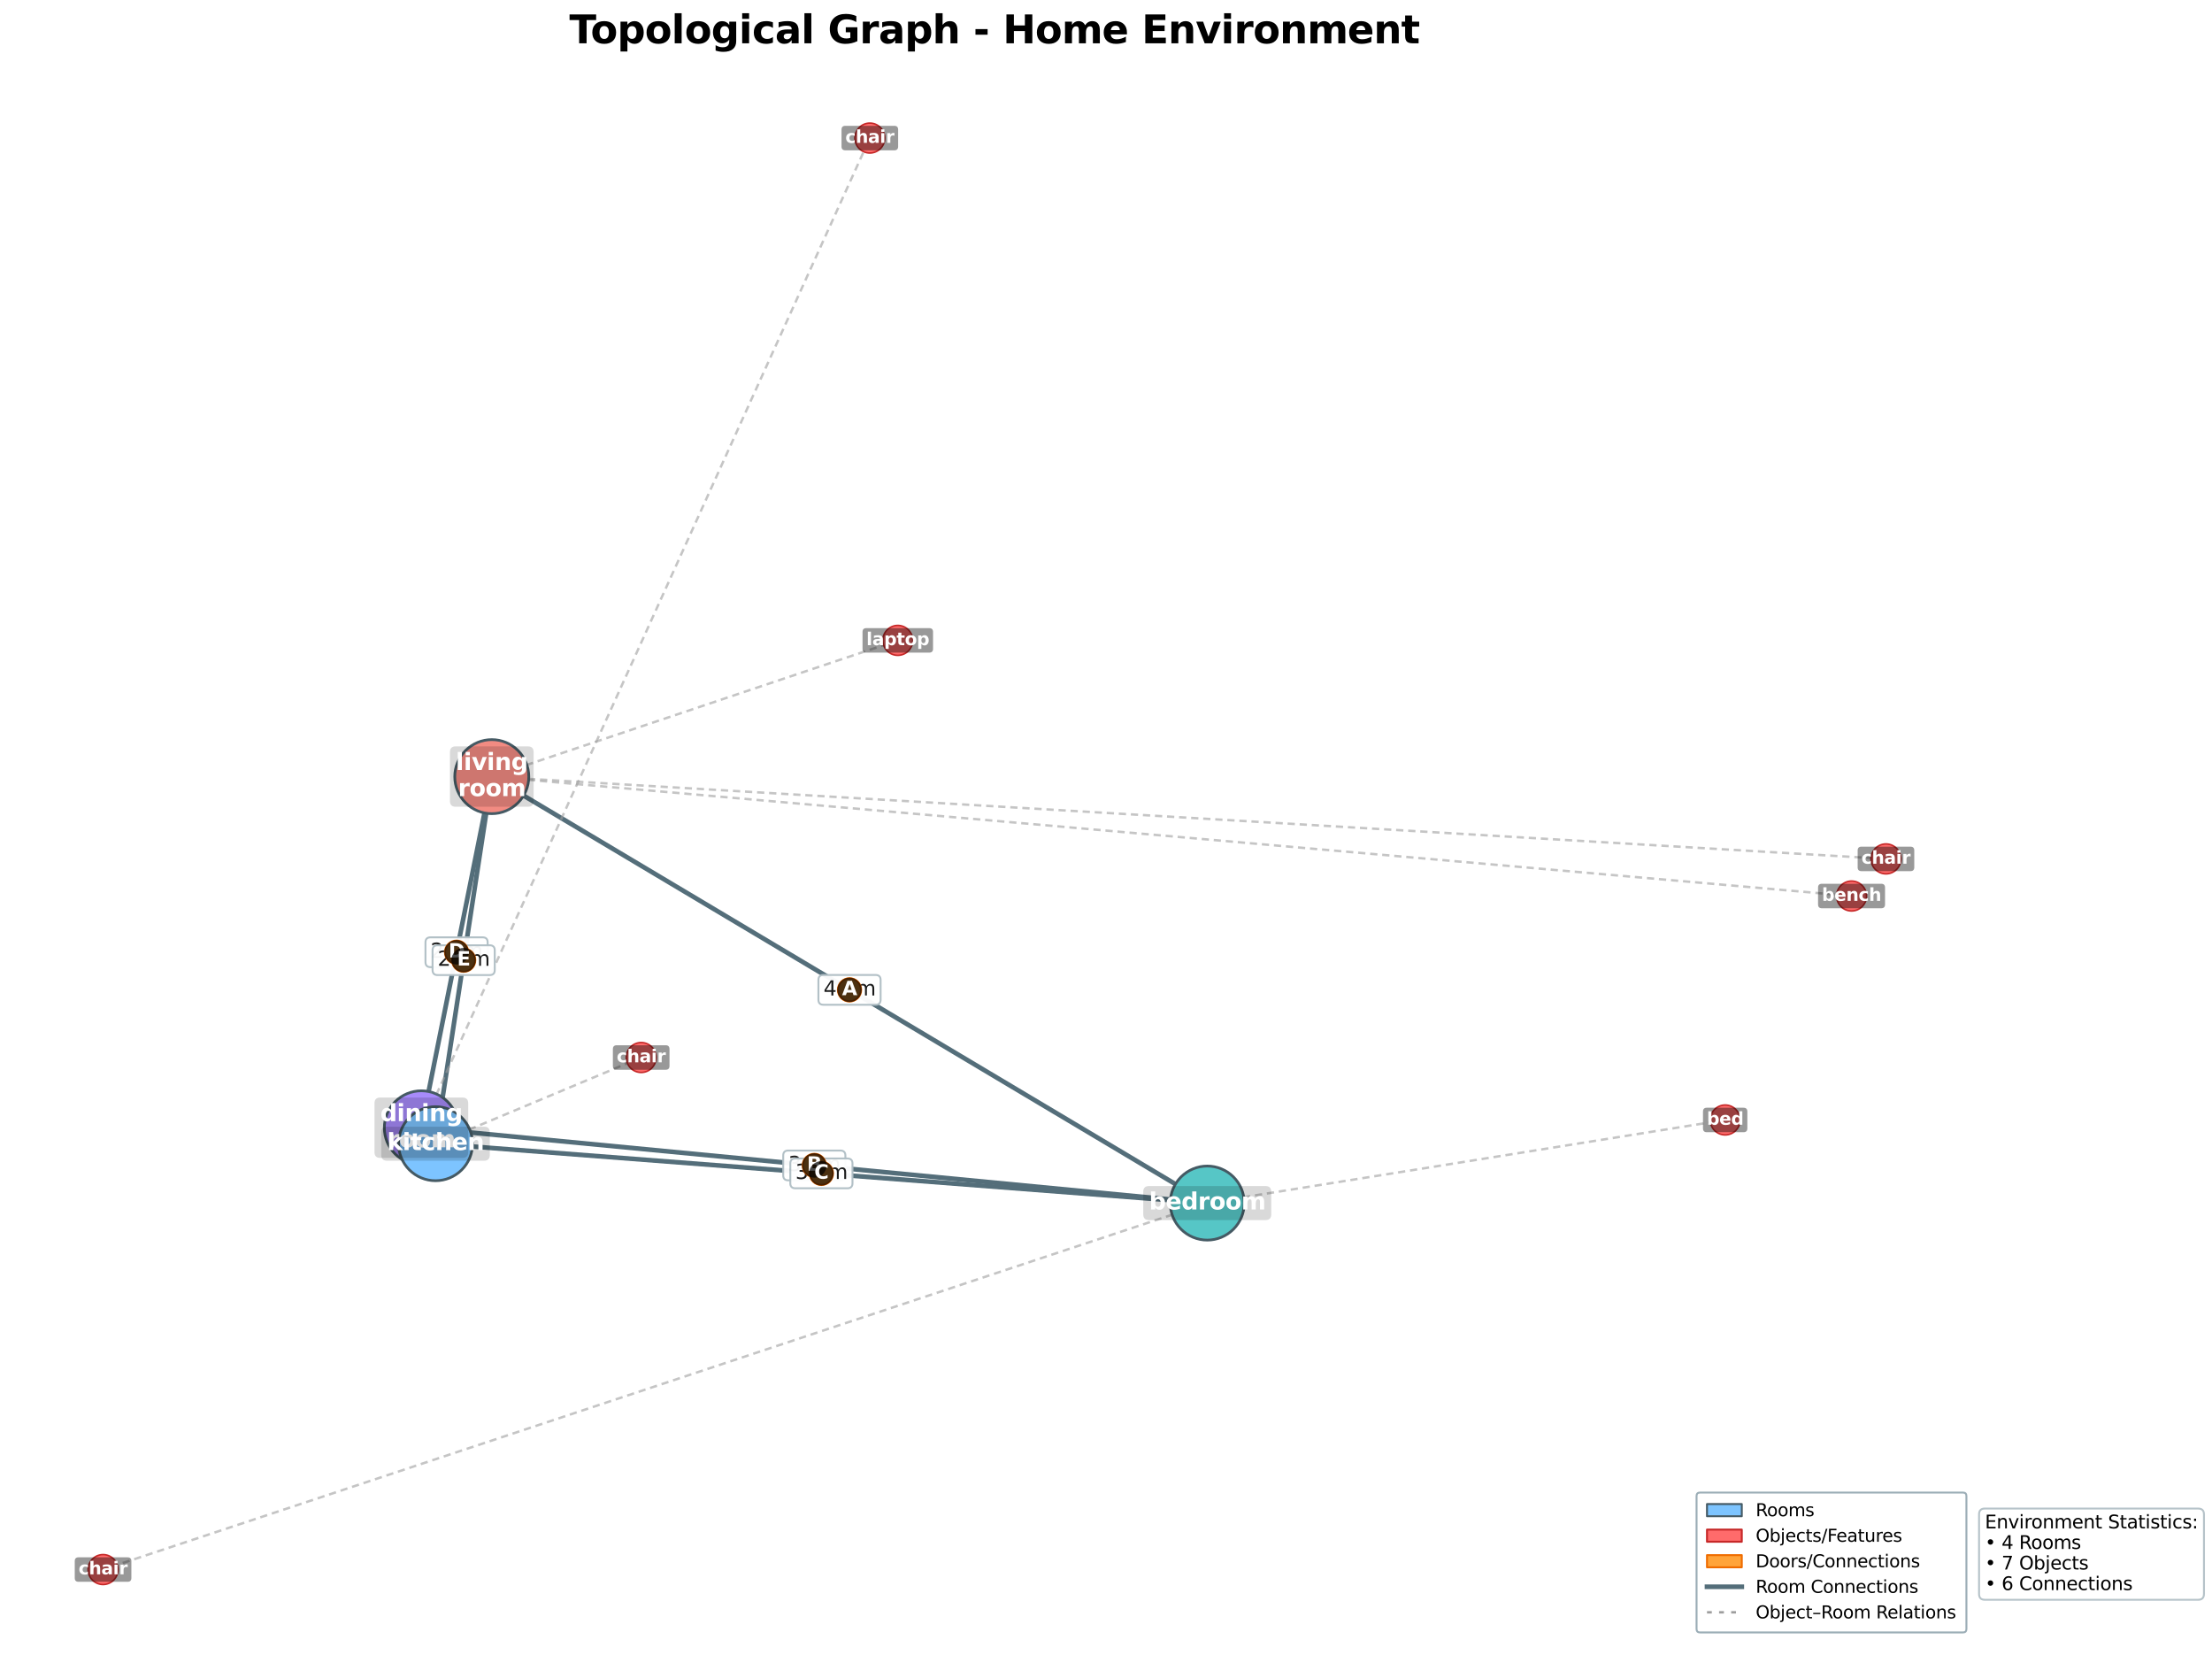 <?xml version="1.0" encoding="utf-8" standalone="no"?>
<!DOCTYPE svg PUBLIC "-//W3C//DTD SVG 1.1//EN"
  "http://www.w3.org/Graphics/SVG/1.1/DTD/svg11.dtd">
<svg xmlns:xlink="http://www.w3.org/1999/xlink" width="1144.559pt" height="856.157pt" viewBox="0 0 1144.559 856.157" xmlns="http://www.w3.org/2000/svg" version="1.1">
 <defs>
  <style type="text/css">*{stroke-linejoin: round; stroke-linecap: butt}</style>
 </defs>
 <g id="figure_1">
  <g id="patch_1">
   <path d="M 0 856.157 
L 1144.559 856.157 
L 1144.559 0 
L 0 0 
z
" style="fill: #ffffff"/>
  </g>
  <g id="axes_1">
   <g id="line2d_1">
    <path d="M 624.668 622.346 
L 254.463 401.76 
" clip-path="url(#pba69d086b6)" style="fill: none; stroke: #546e7a; stroke-width: 2.4; stroke-linecap: square"/>
   </g>
   <g id="line2d_2">
    <path d="M 624.668 622.346 
L 218.021 583.417 
" clip-path="url(#pba69d086b6)" style="fill: none; stroke: #546e7a; stroke-width: 2.4; stroke-linecap: square"/>
   </g>
   <g id="line2d_3">
    <path d="M 624.668 622.346 
L 225.359 591.632 
" clip-path="url(#pba69d086b6)" style="fill: none; stroke: #546e7a; stroke-width: 2.4; stroke-linecap: square"/>
   </g>
   <g id="line2d_4">
    <path d="M 218.021 583.417 
L 254.463 401.76 
" clip-path="url(#pba69d086b6)" style="fill: none; stroke: #546e7a; stroke-width: 2.4; stroke-linecap: square"/>
   </g>
   <g id="line2d_5">
    <path d="M 225.359 591.632 
L 254.463 401.76 
" clip-path="url(#pba69d086b6)" style="fill: none; stroke: #546e7a; stroke-width: 2.4; stroke-linecap: square"/>
   </g>
   <g id="line2d_6">
    <path d="M 218.021 583.417 
L 225.359 591.632 
" clip-path="url(#pba69d086b6)" style="fill: none; stroke: #546e7a; stroke-width: 2.4; stroke-linecap: square"/>
   </g>
   <g id="line2d_7">
    <path d="M 624.668 622.346 
L 53.327 811.931 
" clip-path="url(#pba69d086b6)" style="fill: none; stroke-dasharray: 3.75,2.5; stroke-dashoffset: 0; stroke: #9e9e9e; stroke-opacity: 0.6; stroke-width: 1.25"/>
   </g>
   <g id="line2d_8">
    <path d="M 624.668 622.346 
L 892.66 579.358 
" clip-path="url(#pba69d086b6)" style="fill: none; stroke-dasharray: 3.75,2.5; stroke-dashoffset: 0; stroke: #9e9e9e; stroke-opacity: 0.6; stroke-width: 1.25"/>
   </g>
   <g id="line2d_9">
    <path d="M 254.463 401.76 
L 958.053 463.509 
" clip-path="url(#pba69d086b6)" style="fill: none; stroke-dasharray: 3.75,2.5; stroke-dashoffset: 0; stroke: #9e9e9e; stroke-opacity: 0.6; stroke-width: 1.25"/>
   </g>
   <g id="line2d_10">
    <path d="M 254.463 401.76 
L 975.859 444.309 
" clip-path="url(#pba69d086b6)" style="fill: none; stroke-dasharray: 3.75,2.5; stroke-dashoffset: 0; stroke: #9e9e9e; stroke-opacity: 0.6; stroke-width: 1.25"/>
   </g>
   <g id="line2d_11">
    <path d="M 254.463 401.76 
L 464.542 331.266 
" clip-path="url(#pba69d086b6)" style="fill: none; stroke-dasharray: 3.75,2.5; stroke-dashoffset: 0; stroke: #9e9e9e; stroke-opacity: 0.6; stroke-width: 1.25"/>
   </g>
   <g id="line2d_12">
    <path d="M 218.021 583.417 
L 450.078 71.422 
" clip-path="url(#pba69d086b6)" style="fill: none; stroke-dasharray: 3.75,2.5; stroke-dashoffset: 0; stroke: #9e9e9e; stroke-opacity: 0.6; stroke-width: 1.25"/>
   </g>
   <g id="line2d_13">
    <path d="M 225.359 591.632 
L 331.774 547.045 
" clip-path="url(#pba69d086b6)" style="fill: none; stroke-dasharray: 3.75,2.5; stroke-dashoffset: 0; stroke: #9e9e9e; stroke-opacity: 0.6; stroke-width: 1.25"/>
   </g>
   <g id="text_1">
    <g id="patch_2">
     <path d="M 1027.06 827.56 
L 1137.359 827.56 
Q 1140.399 827.56 1140.399 824.52 
L 1140.399 783.412 
Q 1140.399 780.372 1137.359 780.372 
L 1027.06 780.372 
Q 1024.02 780.372 1024.02 783.412 
L 1024.02 824.52 
Q 1024.02 827.56 1027.06 827.56 
z
" style="fill: #ffffff; opacity: 0.92; stroke: #b0bec5; stroke-linejoin: miter"/>
    </g>
    <!-- Environment Statistics: -->
    <g transform="translate(1027.06 790.631)scale(0.095 -0.095)">
     <defs>
      <path id="DejaVuSans-45" d="M 628 4666 
L 3578 4666 
L 3578 4134 
L 1259 4134 
L 1259 2753 
L 3481 2753 
L 3481 2222 
L 1259 2222 
L 1259 531 
L 3634 531 
L 3634 0 
L 628 0 
L 628 4666 
z
" transform="scale(0.016)"/>
      <path id="DejaVuSans-6e" d="M 3513 2113 
L 3513 0 
L 2938 0 
L 2938 2094 
Q 2938 2591 2744 2837 
Q 2550 3084 2163 3084 
Q 1697 3084 1428 2787 
Q 1159 2491 1159 1978 
L 1159 0 
L 581 0 
L 581 3500 
L 1159 3500 
L 1159 2956 
Q 1366 3272 1645 3428 
Q 1925 3584 2291 3584 
Q 2894 3584 3203 3211 
Q 3513 2838 3513 2113 
z
" transform="scale(0.016)"/>
      <path id="DejaVuSans-76" d="M 191 3500 
L 800 3500 
L 1894 563 
L 2988 3500 
L 3597 3500 
L 2284 0 
L 1503 0 
L 191 3500 
z
" transform="scale(0.016)"/>
      <path id="DejaVuSans-69" d="M 603 3500 
L 1178 3500 
L 1178 0 
L 603 0 
L 603 3500 
z
M 603 4863 
L 1178 4863 
L 1178 4134 
L 603 4134 
L 603 4863 
z
" transform="scale(0.016)"/>
      <path id="DejaVuSans-72" d="M 2631 2963 
Q 2534 3019 2420 3045 
Q 2306 3072 2169 3072 
Q 1681 3072 1420 2755 
Q 1159 2438 1159 1844 
L 1159 0 
L 581 0 
L 581 3500 
L 1159 3500 
L 1159 2956 
Q 1341 3275 1631 3429 
Q 1922 3584 2338 3584 
Q 2397 3584 2469 3576 
Q 2541 3569 2628 3553 
L 2631 2963 
z
" transform="scale(0.016)"/>
      <path id="DejaVuSans-6f" d="M 1959 3097 
Q 1497 3097 1228 2736 
Q 959 2375 959 1747 
Q 959 1119 1226 758 
Q 1494 397 1959 397 
Q 2419 397 2687 759 
Q 2956 1122 2956 1747 
Q 2956 2369 2687 2733 
Q 2419 3097 1959 3097 
z
M 1959 3584 
Q 2709 3584 3137 3096 
Q 3566 2609 3566 1747 
Q 3566 888 3137 398 
Q 2709 -91 1959 -91 
Q 1206 -91 779 398 
Q 353 888 353 1747 
Q 353 2609 779 3096 
Q 1206 3584 1959 3584 
z
" transform="scale(0.016)"/>
      <path id="DejaVuSans-6d" d="M 3328 2828 
Q 3544 3216 3844 3400 
Q 4144 3584 4550 3584 
Q 5097 3584 5394 3201 
Q 5691 2819 5691 2113 
L 5691 0 
L 5113 0 
L 5113 2094 
Q 5113 2597 4934 2840 
Q 4756 3084 4391 3084 
Q 3944 3084 3684 2787 
Q 3425 2491 3425 1978 
L 3425 0 
L 2847 0 
L 2847 2094 
Q 2847 2600 2669 2842 
Q 2491 3084 2119 3084 
Q 1678 3084 1418 2786 
Q 1159 2488 1159 1978 
L 1159 0 
L 581 0 
L 581 3500 
L 1159 3500 
L 1159 2956 
Q 1356 3278 1631 3431 
Q 1906 3584 2284 3584 
Q 2666 3584 2933 3390 
Q 3200 3197 3328 2828 
z
" transform="scale(0.016)"/>
      <path id="DejaVuSans-65" d="M 3597 1894 
L 3597 1613 
L 953 1613 
Q 991 1019 1311 708 
Q 1631 397 2203 397 
Q 2534 397 2845 478 
Q 3156 559 3463 722 
L 3463 178 
Q 3153 47 2828 -22 
Q 2503 -91 2169 -91 
Q 1331 -91 842 396 
Q 353 884 353 1716 
Q 353 2575 817 3079 
Q 1281 3584 2069 3584 
Q 2775 3584 3186 3129 
Q 3597 2675 3597 1894 
z
M 3022 2063 
Q 3016 2534 2758 2815 
Q 2500 3097 2075 3097 
Q 1594 3097 1305 2825 
Q 1016 2553 972 2059 
L 3022 2063 
z
" transform="scale(0.016)"/>
      <path id="DejaVuSans-74" d="M 1172 4494 
L 1172 3500 
L 2356 3500 
L 2356 3053 
L 1172 3053 
L 1172 1153 
Q 1172 725 1289 603 
Q 1406 481 1766 481 
L 2356 481 
L 2356 0 
L 1766 0 
Q 1100 0 847 248 
Q 594 497 594 1153 
L 594 3053 
L 172 3053 
L 172 3500 
L 594 3500 
L 594 4494 
L 1172 4494 
z
" transform="scale(0.016)"/>
      <path id="DejaVuSans-20" transform="scale(0.016)"/>
      <path id="DejaVuSans-53" d="M 3425 4513 
L 3425 3897 
Q 3066 4069 2747 4153 
Q 2428 4238 2131 4238 
Q 1616 4238 1336 4038 
Q 1056 3838 1056 3469 
Q 1056 3159 1242 3001 
Q 1428 2844 1947 2747 
L 2328 2669 
Q 3034 2534 3370 2195 
Q 3706 1856 3706 1288 
Q 3706 609 3251 259 
Q 2797 -91 1919 -91 
Q 1588 -91 1214 -16 
Q 841 59 441 206 
L 441 856 
Q 825 641 1194 531 
Q 1563 422 1919 422 
Q 2459 422 2753 634 
Q 3047 847 3047 1241 
Q 3047 1584 2836 1778 
Q 2625 1972 2144 2069 
L 1759 2144 
Q 1053 2284 737 2584 
Q 422 2884 422 3419 
Q 422 4038 858 4394 
Q 1294 4750 2059 4750 
Q 2388 4750 2728 4690 
Q 3069 4631 3425 4513 
z
" transform="scale(0.016)"/>
      <path id="DejaVuSans-61" d="M 2194 1759 
Q 1497 1759 1228 1600 
Q 959 1441 959 1056 
Q 959 750 1161 570 
Q 1363 391 1709 391 
Q 2188 391 2477 730 
Q 2766 1069 2766 1631 
L 2766 1759 
L 2194 1759 
z
M 3341 1997 
L 3341 0 
L 2766 0 
L 2766 531 
Q 2569 213 2275 61 
Q 1981 -91 1556 -91 
Q 1019 -91 701 211 
Q 384 513 384 1019 
Q 384 1609 779 1909 
Q 1175 2209 1959 2209 
L 2766 2209 
L 2766 2266 
Q 2766 2663 2505 2880 
Q 2244 3097 1772 3097 
Q 1472 3097 1187 3025 
Q 903 2953 641 2809 
L 641 3341 
Q 956 3463 1253 3523 
Q 1550 3584 1831 3584 
Q 2591 3584 2966 3190 
Q 3341 2797 3341 1997 
z
" transform="scale(0.016)"/>
      <path id="DejaVuSans-73" d="M 2834 3397 
L 2834 2853 
Q 2591 2978 2328 3040 
Q 2066 3103 1784 3103 
Q 1356 3103 1142 2972 
Q 928 2841 928 2578 
Q 928 2378 1081 2264 
Q 1234 2150 1697 2047 
L 1894 2003 
Q 2506 1872 2764 1633 
Q 3022 1394 3022 966 
Q 3022 478 2636 193 
Q 2250 -91 1575 -91 
Q 1294 -91 989 -36 
Q 684 19 347 128 
L 347 722 
Q 666 556 975 473 
Q 1284 391 1588 391 
Q 1994 391 2212 530 
Q 2431 669 2431 922 
Q 2431 1156 2273 1281 
Q 2116 1406 1581 1522 
L 1381 1569 
Q 847 1681 609 1914 
Q 372 2147 372 2553 
Q 372 3047 722 3315 
Q 1072 3584 1716 3584 
Q 2034 3584 2315 3537 
Q 2597 3491 2834 3397 
z
" transform="scale(0.016)"/>
      <path id="DejaVuSans-63" d="M 3122 3366 
L 3122 2828 
Q 2878 2963 2633 3030 
Q 2388 3097 2138 3097 
Q 1578 3097 1268 2742 
Q 959 2388 959 1747 
Q 959 1106 1268 751 
Q 1578 397 2138 397 
Q 2388 397 2633 464 
Q 2878 531 3122 666 
L 3122 134 
Q 2881 22 2623 -34 
Q 2366 -91 2075 -91 
Q 1284 -91 818 406 
Q 353 903 353 1747 
Q 353 2603 823 3093 
Q 1294 3584 2113 3584 
Q 2378 3584 2631 3529 
Q 2884 3475 3122 3366 
z
" transform="scale(0.016)"/>
      <path id="DejaVuSans-3a" d="M 750 794 
L 1409 794 
L 1409 0 
L 750 0 
L 750 794 
z
M 750 3309 
L 1409 3309 
L 1409 2516 
L 750 2516 
L 750 3309 
z
" transform="scale(0.016)"/>
     </defs>
     <use xlink:href="#DejaVuSans-45"/>
     <use xlink:href="#DejaVuSans-6e" x="63.184"/>
     <use xlink:href="#DejaVuSans-76" x="126.562"/>
     <use xlink:href="#DejaVuSans-69" x="185.742"/>
     <use xlink:href="#DejaVuSans-72" x="213.525"/>
     <use xlink:href="#DejaVuSans-6f" x="252.389"/>
     <use xlink:href="#DejaVuSans-6e" x="313.57"/>
     <use xlink:href="#DejaVuSans-6d" x="376.949"/>
     <use xlink:href="#DejaVuSans-65" x="474.361"/>
     <use xlink:href="#DejaVuSans-6e" x="535.885"/>
     <use xlink:href="#DejaVuSans-74" x="599.264"/>
     <use xlink:href="#DejaVuSans-20" x="638.473"/>
     <use xlink:href="#DejaVuSans-53" x="670.26"/>
     <use xlink:href="#DejaVuSans-74" x="733.736"/>
     <use xlink:href="#DejaVuSans-61" x="772.945"/>
     <use xlink:href="#DejaVuSans-74" x="834.225"/>
     <use xlink:href="#DejaVuSans-69" x="873.434"/>
     <use xlink:href="#DejaVuSans-73" x="901.217"/>
     <use xlink:href="#DejaVuSans-74" x="953.316"/>
     <use xlink:href="#DejaVuSans-69" x="992.525"/>
     <use xlink:href="#DejaVuSans-63" x="1020.309"/>
     <use xlink:href="#DejaVuSans-73" x="1075.289"/>
     <use xlink:href="#DejaVuSans-3a" x="1127.389"/>
    </g>
    <!-- • 4 Rooms -->
    <g transform="translate(1027.06 801.269)scale(0.095 -0.095)">
     <defs>
      <path id="DejaVuSans-2022" d="M 959 2381 
Q 959 2769 1229 3036 
Q 1500 3303 1894 3303 
Q 2281 3303 2548 3036 
Q 2816 2769 2816 2381 
Q 2816 1991 2547 1722 
Q 2278 1453 1888 1453 
Q 1497 1453 1228 1722 
Q 959 1991 959 2381 
z
" transform="scale(0.016)"/>
      <path id="DejaVuSans-34" d="M 2419 4116 
L 825 1625 
L 2419 1625 
L 2419 4116 
z
M 2253 4666 
L 3047 4666 
L 3047 1625 
L 3713 1625 
L 3713 1100 
L 3047 1100 
L 3047 0 
L 2419 0 
L 2419 1100 
L 313 1100 
L 313 1709 
L 2253 4666 
z
" transform="scale(0.016)"/>
      <path id="DejaVuSans-52" d="M 2841 2188 
Q 3044 2119 3236 1894 
Q 3428 1669 3622 1275 
L 4263 0 
L 3584 0 
L 2988 1197 
Q 2756 1666 2539 1819 
Q 2322 1972 1947 1972 
L 1259 1972 
L 1259 0 
L 628 0 
L 628 4666 
L 2053 4666 
Q 2853 4666 3247 4331 
Q 3641 3997 3641 3322 
Q 3641 2881 3436 2590 
Q 3231 2300 2841 2188 
z
M 1259 4147 
L 1259 2491 
L 2053 2491 
Q 2509 2491 2742 2702 
Q 2975 2913 2975 3322 
Q 2975 3731 2742 3939 
Q 2509 4147 2053 4147 
L 1259 4147 
z
" transform="scale(0.016)"/>
     </defs>
     <use xlink:href="#DejaVuSans-2022"/>
     <use xlink:href="#DejaVuSans-20" x="58.984"/>
     <use xlink:href="#DejaVuSans-34" x="90.771"/>
     <use xlink:href="#DejaVuSans-20" x="154.395"/>
     <use xlink:href="#DejaVuSans-52" x="186.182"/>
     <use xlink:href="#DejaVuSans-6f" x="251.164"/>
     <use xlink:href="#DejaVuSans-6f" x="312.346"/>
     <use xlink:href="#DejaVuSans-6d" x="373.527"/>
     <use xlink:href="#DejaVuSans-73" x="470.939"/>
    </g>
    <!-- • 7 Objects -->
    <g transform="translate(1027.06 811.906)scale(0.095 -0.095)">
     <defs>
      <path id="DejaVuSans-37" d="M 525 4666 
L 3525 4666 
L 3525 4397 
L 1831 0 
L 1172 0 
L 2766 4134 
L 525 4134 
L 525 4666 
z
" transform="scale(0.016)"/>
      <path id="DejaVuSans-4f" d="M 2522 4238 
Q 1834 4238 1429 3725 
Q 1025 3213 1025 2328 
Q 1025 1447 1429 934 
Q 1834 422 2522 422 
Q 3209 422 3611 934 
Q 4013 1447 4013 2328 
Q 4013 3213 3611 3725 
Q 3209 4238 2522 4238 
z
M 2522 4750 
Q 3503 4750 4090 4092 
Q 4678 3434 4678 2328 
Q 4678 1225 4090 567 
Q 3503 -91 2522 -91 
Q 1538 -91 948 565 
Q 359 1222 359 2328 
Q 359 3434 948 4092 
Q 1538 4750 2522 4750 
z
" transform="scale(0.016)"/>
      <path id="DejaVuSans-62" d="M 3116 1747 
Q 3116 2381 2855 2742 
Q 2594 3103 2138 3103 
Q 1681 3103 1420 2742 
Q 1159 2381 1159 1747 
Q 1159 1113 1420 752 
Q 1681 391 2138 391 
Q 2594 391 2855 752 
Q 3116 1113 3116 1747 
z
M 1159 2969 
Q 1341 3281 1617 3432 
Q 1894 3584 2278 3584 
Q 2916 3584 3314 3078 
Q 3713 2572 3713 1747 
Q 3713 922 3314 415 
Q 2916 -91 2278 -91 
Q 1894 -91 1617 61 
Q 1341 213 1159 525 
L 1159 0 
L 581 0 
L 581 4863 
L 1159 4863 
L 1159 2969 
z
" transform="scale(0.016)"/>
      <path id="DejaVuSans-6a" d="M 603 3500 
L 1178 3500 
L 1178 -63 
Q 1178 -731 923 -1031 
Q 669 -1331 103 -1331 
L -116 -1331 
L -116 -844 
L 38 -844 
Q 366 -844 484 -692 
Q 603 -541 603 -63 
L 603 3500 
z
M 603 4863 
L 1178 4863 
L 1178 4134 
L 603 4134 
L 603 4863 
z
" transform="scale(0.016)"/>
     </defs>
     <use xlink:href="#DejaVuSans-2022"/>
     <use xlink:href="#DejaVuSans-20" x="58.984"/>
     <use xlink:href="#DejaVuSans-37" x="90.771"/>
     <use xlink:href="#DejaVuSans-20" x="154.395"/>
     <use xlink:href="#DejaVuSans-4f" x="186.182"/>
     <use xlink:href="#DejaVuSans-62" x="264.893"/>
     <use xlink:href="#DejaVuSans-6a" x="328.369"/>
     <use xlink:href="#DejaVuSans-65" x="356.152"/>
     <use xlink:href="#DejaVuSans-63" x="417.676"/>
     <use xlink:href="#DejaVuSans-74" x="472.656"/>
     <use xlink:href="#DejaVuSans-73" x="511.865"/>
    </g>
    <!-- • 6 Connections -->
    <g transform="translate(1027.06 822.544)scale(0.095 -0.095)">
     <defs>
      <path id="DejaVuSans-36" d="M 2113 2584 
Q 1688 2584 1439 2293 
Q 1191 2003 1191 1497 
Q 1191 994 1439 701 
Q 1688 409 2113 409 
Q 2538 409 2786 701 
Q 3034 994 3034 1497 
Q 3034 2003 2786 2293 
Q 2538 2584 2113 2584 
z
M 3366 4563 
L 3366 3988 
Q 3128 4100 2886 4159 
Q 2644 4219 2406 4219 
Q 1781 4219 1451 3797 
Q 1122 3375 1075 2522 
Q 1259 2794 1537 2939 
Q 1816 3084 2150 3084 
Q 2853 3084 3261 2657 
Q 3669 2231 3669 1497 
Q 3669 778 3244 343 
Q 2819 -91 2113 -91 
Q 1303 -91 875 529 
Q 447 1150 447 2328 
Q 447 3434 972 4092 
Q 1497 4750 2381 4750 
Q 2619 4750 2861 4703 
Q 3103 4656 3366 4563 
z
" transform="scale(0.016)"/>
      <path id="DejaVuSans-43" d="M 4122 4306 
L 4122 3641 
Q 3803 3938 3442 4084 
Q 3081 4231 2675 4231 
Q 1875 4231 1450 3742 
Q 1025 3253 1025 2328 
Q 1025 1406 1450 917 
Q 1875 428 2675 428 
Q 3081 428 3442 575 
Q 3803 722 4122 1019 
L 4122 359 
Q 3791 134 3420 21 
Q 3050 -91 2638 -91 
Q 1578 -91 968 557 
Q 359 1206 359 2328 
Q 359 3453 968 4101 
Q 1578 4750 2638 4750 
Q 3056 4750 3426 4639 
Q 3797 4528 4122 4306 
z
" transform="scale(0.016)"/>
     </defs>
     <use xlink:href="#DejaVuSans-2022"/>
     <use xlink:href="#DejaVuSans-20" x="58.984"/>
     <use xlink:href="#DejaVuSans-36" x="90.771"/>
     <use xlink:href="#DejaVuSans-20" x="154.395"/>
     <use xlink:href="#DejaVuSans-43" x="186.182"/>
     <use xlink:href="#DejaVuSans-6f" x="256.006"/>
     <use xlink:href="#DejaVuSans-6e" x="317.188"/>
     <use xlink:href="#DejaVuSans-6e" x="380.566"/>
     <use xlink:href="#DejaVuSans-65" x="443.945"/>
     <use xlink:href="#DejaVuSans-63" x="505.469"/>
     <use xlink:href="#DejaVuSans-74" x="560.449"/>
     <use xlink:href="#DejaVuSans-69" x="599.658"/>
     <use xlink:href="#DejaVuSans-6f" x="627.441"/>
     <use xlink:href="#DejaVuSans-6e" x="688.623"/>
     <use xlink:href="#DejaVuSans-73" x="752.002"/>
    </g>
   </g>
   <g id="text_2">
    <!-- Topological Graph - Home Environment -->
    <g transform="translate(294.609 22.397)scale(0.2 -0.2)">
     <defs>
      <path id="DejaVuSans-Bold-54" d="M 31 4666 
L 4331 4666 
L 4331 3756 
L 2784 3756 
L 2784 0 
L 1581 0 
L 1581 3756 
L 31 3756 
L 31 4666 
z
" transform="scale(0.016)"/>
      <path id="DejaVuSans-Bold-6f" d="M 2203 2784 
Q 1831 2784 1636 2517 
Q 1441 2250 1441 1747 
Q 1441 1244 1636 976 
Q 1831 709 2203 709 
Q 2569 709 2762 976 
Q 2956 1244 2956 1747 
Q 2956 2250 2762 2517 
Q 2569 2784 2203 2784 
z
M 2203 3584 
Q 3106 3584 3614 3096 
Q 4122 2609 4122 1747 
Q 4122 884 3614 396 
Q 3106 -91 2203 -91 
Q 1297 -91 786 396 
Q 275 884 275 1747 
Q 275 2609 786 3096 
Q 1297 3584 2203 3584 
z
" transform="scale(0.016)"/>
      <path id="DejaVuSans-Bold-70" d="M 1656 506 
L 1656 -1331 
L 538 -1331 
L 538 3500 
L 1656 3500 
L 1656 2988 
Q 1888 3294 2169 3439 
Q 2450 3584 2816 3584 
Q 3463 3584 3878 3070 
Q 4294 2556 4294 1747 
Q 4294 938 3878 423 
Q 3463 -91 2816 -91 
Q 2450 -91 2169 54 
Q 1888 200 1656 506 
z
M 2400 2772 
Q 2041 2772 1848 2508 
Q 1656 2244 1656 1747 
Q 1656 1250 1848 986 
Q 2041 722 2400 722 
Q 2759 722 2948 984 
Q 3138 1247 3138 1747 
Q 3138 2247 2948 2509 
Q 2759 2772 2400 2772 
z
" transform="scale(0.016)"/>
      <path id="DejaVuSans-Bold-6c" d="M 538 4863 
L 1656 4863 
L 1656 0 
L 538 0 
L 538 4863 
z
" transform="scale(0.016)"/>
      <path id="DejaVuSans-Bold-67" d="M 2919 594 
Q 2688 288 2409 144 
Q 2131 0 1766 0 
Q 1125 0 706 504 
Q 288 1009 288 1791 
Q 288 2575 706 3076 
Q 1125 3578 1766 3578 
Q 2131 3578 2409 3434 
Q 2688 3291 2919 2981 
L 2919 3500 
L 4044 3500 
L 4044 353 
Q 4044 -491 3511 -936 
Q 2978 -1381 1966 -1381 
Q 1638 -1381 1331 -1331 
Q 1025 -1281 716 -1178 
L 716 -306 
Q 1009 -475 1290 -558 
Q 1572 -641 1856 -641 
Q 2406 -641 2662 -400 
Q 2919 -159 2919 353 
L 2919 594 
z
M 2181 2772 
Q 1834 2772 1640 2515 
Q 1447 2259 1447 1791 
Q 1447 1309 1634 1061 
Q 1822 813 2181 813 
Q 2531 813 2725 1069 
Q 2919 1325 2919 1791 
Q 2919 2259 2725 2515 
Q 2531 2772 2181 2772 
z
" transform="scale(0.016)"/>
      <path id="DejaVuSans-Bold-69" d="M 538 3500 
L 1656 3500 
L 1656 0 
L 538 0 
L 538 3500 
z
M 538 4863 
L 1656 4863 
L 1656 3950 
L 538 3950 
L 538 4863 
z
" transform="scale(0.016)"/>
      <path id="DejaVuSans-Bold-63" d="M 3366 3391 
L 3366 2478 
Q 3138 2634 2908 2709 
Q 2678 2784 2431 2784 
Q 1963 2784 1702 2511 
Q 1441 2238 1441 1747 
Q 1441 1256 1702 982 
Q 1963 709 2431 709 
Q 2694 709 2930 787 
Q 3166 866 3366 1019 
L 3366 103 
Q 3103 6 2833 -42 
Q 2563 -91 2291 -91 
Q 1344 -91 809 395 
Q 275 881 275 1747 
Q 275 2613 809 3098 
Q 1344 3584 2291 3584 
Q 2566 3584 2833 3536 
Q 3100 3488 3366 3391 
z
" transform="scale(0.016)"/>
      <path id="DejaVuSans-Bold-61" d="M 2106 1575 
Q 1756 1575 1579 1456 
Q 1403 1338 1403 1106 
Q 1403 894 1545 773 
Q 1688 653 1941 653 
Q 2256 653 2472 879 
Q 2688 1106 2688 1447 
L 2688 1575 
L 2106 1575 
z
M 3816 1997 
L 3816 0 
L 2688 0 
L 2688 519 
Q 2463 200 2181 54 
Q 1900 -91 1497 -91 
Q 953 -91 614 226 
Q 275 544 275 1050 
Q 275 1666 698 1953 
Q 1122 2241 2028 2241 
L 2688 2241 
L 2688 2328 
Q 2688 2594 2478 2717 
Q 2269 2841 1825 2841 
Q 1466 2841 1156 2769 
Q 847 2697 581 2553 
L 581 3406 
Q 941 3494 1303 3539 
Q 1666 3584 2028 3584 
Q 2975 3584 3395 3211 
Q 3816 2838 3816 1997 
z
" transform="scale(0.016)"/>
      <path id="DejaVuSans-Bold-20" transform="scale(0.016)"/>
      <path id="DejaVuSans-Bold-47" d="M 4781 347 
Q 4331 128 3847 18 
Q 3363 -91 2847 -91 
Q 1681 -91 1000 561 
Q 319 1213 319 2328 
Q 319 3456 1012 4103 
Q 1706 4750 2913 4750 
Q 3378 4750 3804 4662 
Q 4231 4575 4609 4403 
L 4609 3438 
Q 4219 3659 3833 3768 
Q 3447 3878 3059 3878 
Q 2341 3878 1952 3476 
Q 1563 3075 1563 2328 
Q 1563 1588 1938 1184 
Q 2313 781 3003 781 
Q 3191 781 3352 804 
Q 3513 828 3641 878 
L 3641 1784 
L 2906 1784 
L 2906 2591 
L 4781 2591 
L 4781 347 
z
" transform="scale(0.016)"/>
      <path id="DejaVuSans-Bold-72" d="M 3138 2547 
Q 2991 2616 2845 2648 
Q 2700 2681 2553 2681 
Q 2122 2681 1889 2404 
Q 1656 2128 1656 1613 
L 1656 0 
L 538 0 
L 538 3500 
L 1656 3500 
L 1656 2925 
Q 1872 3269 2151 3426 
Q 2431 3584 2822 3584 
Q 2878 3584 2943 3579 
Q 3009 3575 3134 3559 
L 3138 2547 
z
" transform="scale(0.016)"/>
      <path id="DejaVuSans-Bold-68" d="M 4056 2131 
L 4056 0 
L 2931 0 
L 2931 347 
L 2931 1625 
Q 2931 2084 2911 2256 
Q 2891 2428 2841 2509 
Q 2775 2619 2662 2680 
Q 2550 2741 2406 2741 
Q 2056 2741 1856 2470 
Q 1656 2200 1656 1722 
L 1656 0 
L 538 0 
L 538 4863 
L 1656 4863 
L 1656 2988 
Q 1909 3294 2193 3439 
Q 2478 3584 2822 3584 
Q 3428 3584 3742 3212 
Q 4056 2841 4056 2131 
z
" transform="scale(0.016)"/>
      <path id="DejaVuSans-Bold-2d" d="M 347 2297 
L 2309 2297 
L 2309 1388 
L 347 1388 
L 347 2297 
z
" transform="scale(0.016)"/>
      <path id="DejaVuSans-Bold-48" d="M 588 4666 
L 1791 4666 
L 1791 2888 
L 3566 2888 
L 3566 4666 
L 4769 4666 
L 4769 0 
L 3566 0 
L 3566 1978 
L 1791 1978 
L 1791 0 
L 588 0 
L 588 4666 
z
" transform="scale(0.016)"/>
      <path id="DejaVuSans-Bold-6d" d="M 3781 2919 
Q 3994 3244 4286 3414 
Q 4578 3584 4928 3584 
Q 5531 3584 5847 3212 
Q 6163 2841 6163 2131 
L 6163 0 
L 5038 0 
L 5038 1825 
Q 5041 1866 5042 1909 
Q 5044 1953 5044 2034 
Q 5044 2406 4934 2573 
Q 4825 2741 4581 2741 
Q 4263 2741 4089 2478 
Q 3916 2216 3909 1719 
L 3909 0 
L 2784 0 
L 2784 1825 
Q 2784 2406 2684 2573 
Q 2584 2741 2328 2741 
Q 2006 2741 1831 2477 
Q 1656 2213 1656 1722 
L 1656 0 
L 531 0 
L 531 3500 
L 1656 3500 
L 1656 2988 
Q 1863 3284 2130 3434 
Q 2397 3584 2719 3584 
Q 3081 3584 3359 3409 
Q 3638 3234 3781 2919 
z
" transform="scale(0.016)"/>
      <path id="DejaVuSans-Bold-65" d="M 4031 1759 
L 4031 1441 
L 1416 1441 
Q 1456 1047 1700 850 
Q 1944 653 2381 653 
Q 2734 653 3104 758 
Q 3475 863 3866 1075 
L 3866 213 
Q 3469 63 3072 -14 
Q 2675 -91 2278 -91 
Q 1328 -91 801 392 
Q 275 875 275 1747 
Q 275 2603 792 3093 
Q 1309 3584 2216 3584 
Q 3041 3584 3536 3087 
Q 4031 2591 4031 1759 
z
M 2881 2131 
Q 2881 2450 2695 2645 
Q 2509 2841 2209 2841 
Q 1884 2841 1681 2658 
Q 1478 2475 1428 2131 
L 2881 2131 
z
" transform="scale(0.016)"/>
      <path id="DejaVuSans-Bold-45" d="M 588 4666 
L 3834 4666 
L 3834 3756 
L 1791 3756 
L 1791 2888 
L 3713 2888 
L 3713 1978 
L 1791 1978 
L 1791 909 
L 3903 909 
L 3903 0 
L 588 0 
L 588 4666 
z
" transform="scale(0.016)"/>
      <path id="DejaVuSans-Bold-6e" d="M 4056 2131 
L 4056 0 
L 2931 0 
L 2931 347 
L 2931 1631 
Q 2931 2084 2911 2256 
Q 2891 2428 2841 2509 
Q 2775 2619 2662 2680 
Q 2550 2741 2406 2741 
Q 2056 2741 1856 2470 
Q 1656 2200 1656 1722 
L 1656 0 
L 538 0 
L 538 3500 
L 1656 3500 
L 1656 2988 
Q 1909 3294 2193 3439 
Q 2478 3584 2822 3584 
Q 3428 3584 3742 3212 
Q 4056 2841 4056 2131 
z
" transform="scale(0.016)"/>
      <path id="DejaVuSans-Bold-76" d="M 97 3500 
L 1216 3500 
L 2088 1081 
L 2956 3500 
L 4078 3500 
L 2700 0 
L 1472 0 
L 97 3500 
z
" transform="scale(0.016)"/>
      <path id="DejaVuSans-Bold-74" d="M 1759 4494 
L 1759 3500 
L 2913 3500 
L 2913 2700 
L 1759 2700 
L 1759 1216 
Q 1759 972 1856 886 
Q 1953 800 2241 800 
L 2816 800 
L 2816 0 
L 1856 0 
Q 1194 0 917 276 
Q 641 553 641 1216 
L 641 2700 
L 84 2700 
L 84 3500 
L 641 3500 
L 641 4494 
L 1759 4494 
z
" transform="scale(0.016)"/>
     </defs>
     <use xlink:href="#DejaVuSans-Bold-54"/>
     <use xlink:href="#DejaVuSans-Bold-6f" x="54.963"/>
     <use xlink:href="#DejaVuSans-Bold-70" x="123.664"/>
     <use xlink:href="#DejaVuSans-Bold-6f" x="195.246"/>
     <use xlink:href="#DejaVuSans-Bold-6c" x="263.947"/>
     <use xlink:href="#DejaVuSans-Bold-6f" x="298.225"/>
     <use xlink:href="#DejaVuSans-Bold-67" x="366.926"/>
     <use xlink:href="#DejaVuSans-Bold-69" x="438.508"/>
     <use xlink:href="#DejaVuSans-Bold-63" x="472.785"/>
     <use xlink:href="#DejaVuSans-Bold-61" x="532.062"/>
     <use xlink:href="#DejaVuSans-Bold-6c" x="599.543"/>
     <use xlink:href="#DejaVuSans-Bold-20" x="633.82"/>
     <use xlink:href="#DejaVuSans-Bold-47" x="668.635"/>
     <use xlink:href="#DejaVuSans-Bold-72" x="750.715"/>
     <use xlink:href="#DejaVuSans-Bold-61" x="800.031"/>
     <use xlink:href="#DejaVuSans-Bold-70" x="867.512"/>
     <use xlink:href="#DejaVuSans-Bold-68" x="939.094"/>
     <use xlink:href="#DejaVuSans-Bold-20" x="1010.285"/>
     <use xlink:href="#DejaVuSans-Bold-2d" x="1045.1"/>
     <use xlink:href="#DejaVuSans-Bold-20" x="1086.604"/>
     <use xlink:href="#DejaVuSans-Bold-48" x="1121.418"/>
     <use xlink:href="#DejaVuSans-Bold-6f" x="1205.109"/>
     <use xlink:href="#DejaVuSans-Bold-6d" x="1273.811"/>
     <use xlink:href="#DejaVuSans-Bold-65" x="1378.01"/>
     <use xlink:href="#DejaVuSans-Bold-20" x="1445.832"/>
     <use xlink:href="#DejaVuSans-Bold-45" x="1480.646"/>
     <use xlink:href="#DejaVuSans-Bold-6e" x="1548.957"/>
     <use xlink:href="#DejaVuSans-Bold-76" x="1620.148"/>
     <use xlink:href="#DejaVuSans-Bold-69" x="1685.334"/>
     <use xlink:href="#DejaVuSans-Bold-72" x="1719.611"/>
     <use xlink:href="#DejaVuSans-Bold-6f" x="1768.928"/>
     <use xlink:href="#DejaVuSans-Bold-6e" x="1837.629"/>
     <use xlink:href="#DejaVuSans-Bold-6d" x="1908.82"/>
     <use xlink:href="#DejaVuSans-Bold-65" x="2013.02"/>
     <use xlink:href="#DejaVuSans-Bold-6e" x="2080.842"/>
     <use xlink:href="#DejaVuSans-Bold-74" x="2152.033"/>
    </g>
   </g>
   <g id="legend_1">
    <g id="patch_3">
     <path d="M 879.654 844.457 
L 1015.686 844.457 
Q 1017.486 844.457 1017.486 842.657 
L 1017.486 773.905 
Q 1017.486 772.105 1015.686 772.105 
L 879.654 772.105 
Q 877.854 772.105 877.854 773.905 
L 877.854 842.657 
Q 877.854 844.457 879.654 844.457 
z
" style="fill: #ffffff; opacity: 0.9; stroke: #90a4ae; stroke-linejoin: miter"/>
    </g>
    <g id="patch_4">
     <path d="M 883.254 784.344 
L 901.254 784.344 
L 901.254 778.044 
L 883.254 778.044 
z
" style="fill: #7dc4ff; stroke: #455a64; stroke-linejoin: miter"/>
    </g>
    <g id="text_3">
     <!-- Rooms -->
     <g transform="translate(908.454 784.344)scale(0.09 -0.09)">
      <use xlink:href="#DejaVuSans-52"/>
      <use xlink:href="#DejaVuSans-6f" x="64.982"/>
      <use xlink:href="#DejaVuSans-6f" x="126.164"/>
      <use xlink:href="#DejaVuSans-6d" x="187.346"/>
      <use xlink:href="#DejaVuSans-73" x="284.758"/>
     </g>
    </g>
    <g id="patch_5">
     <path d="M 883.254 797.554 
L 901.254 797.554 
L 901.254 791.254 
L 883.254 791.254 
z
" style="fill: #ff6b6b; stroke: #c62828; stroke-linejoin: miter"/>
    </g>
    <g id="text_4">
     <!-- Objects/Features -->
     <g transform="translate(908.454 797.554)scale(0.09 -0.09)">
      <defs>
       <path id="DejaVuSans-2f" d="M 1625 4666 
L 2156 4666 
L 531 -594 
L 0 -594 
L 1625 4666 
z
" transform="scale(0.016)"/>
       <path id="DejaVuSans-46" d="M 628 4666 
L 3309 4666 
L 3309 4134 
L 1259 4134 
L 1259 2759 
L 3109 2759 
L 3109 2228 
L 1259 2228 
L 1259 0 
L 628 0 
L 628 4666 
z
" transform="scale(0.016)"/>
       <path id="DejaVuSans-75" d="M 544 1381 
L 544 3500 
L 1119 3500 
L 1119 1403 
Q 1119 906 1312 657 
Q 1506 409 1894 409 
Q 2359 409 2629 706 
Q 2900 1003 2900 1516 
L 2900 3500 
L 3475 3500 
L 3475 0 
L 2900 0 
L 2900 538 
Q 2691 219 2414 64 
Q 2138 -91 1772 -91 
Q 1169 -91 856 284 
Q 544 659 544 1381 
z
M 1991 3584 
L 1991 3584 
z
" transform="scale(0.016)"/>
      </defs>
      <use xlink:href="#DejaVuSans-4f"/>
      <use xlink:href="#DejaVuSans-62" x="78.711"/>
      <use xlink:href="#DejaVuSans-6a" x="142.188"/>
      <use xlink:href="#DejaVuSans-65" x="169.971"/>
      <use xlink:href="#DejaVuSans-63" x="231.494"/>
      <use xlink:href="#DejaVuSans-74" x="286.475"/>
      <use xlink:href="#DejaVuSans-73" x="325.684"/>
      <use xlink:href="#DejaVuSans-2f" x="377.783"/>
      <use xlink:href="#DejaVuSans-46" x="411.475"/>
      <use xlink:href="#DejaVuSans-65" x="463.494"/>
      <use xlink:href="#DejaVuSans-61" x="525.018"/>
      <use xlink:href="#DejaVuSans-74" x="586.297"/>
      <use xlink:href="#DejaVuSans-75" x="625.506"/>
      <use xlink:href="#DejaVuSans-72" x="688.885"/>
      <use xlink:href="#DejaVuSans-65" x="727.748"/>
      <use xlink:href="#DejaVuSans-73" x="789.271"/>
     </g>
    </g>
    <g id="patch_6">
     <path d="M 883.254 810.765 
L 901.254 810.765 
L 901.254 804.465 
L 883.254 804.465 
z
" style="fill: #ffa43a; stroke: #ef6c00; stroke-linejoin: miter"/>
    </g>
    <g id="text_5">
     <!-- Doors/Connections -->
     <g transform="translate(908.454 810.765)scale(0.09 -0.09)">
      <defs>
       <path id="DejaVuSans-44" d="M 1259 4147 
L 1259 519 
L 2022 519 
Q 2988 519 3436 956 
Q 3884 1394 3884 2338 
Q 3884 3275 3436 3711 
Q 2988 4147 2022 4147 
L 1259 4147 
z
M 628 4666 
L 1925 4666 
Q 3281 4666 3915 4102 
Q 4550 3538 4550 2338 
Q 4550 1131 3912 565 
Q 3275 0 1925 0 
L 628 0 
L 628 4666 
z
" transform="scale(0.016)"/>
      </defs>
      <use xlink:href="#DejaVuSans-44"/>
      <use xlink:href="#DejaVuSans-6f" x="77.002"/>
      <use xlink:href="#DejaVuSans-6f" x="138.184"/>
      <use xlink:href="#DejaVuSans-72" x="199.365"/>
      <use xlink:href="#DejaVuSans-73" x="240.479"/>
      <use xlink:href="#DejaVuSans-2f" x="292.578"/>
      <use xlink:href="#DejaVuSans-43" x="326.27"/>
      <use xlink:href="#DejaVuSans-6f" x="396.094"/>
      <use xlink:href="#DejaVuSans-6e" x="457.275"/>
      <use xlink:href="#DejaVuSans-6e" x="520.654"/>
      <use xlink:href="#DejaVuSans-65" x="584.033"/>
      <use xlink:href="#DejaVuSans-63" x="645.557"/>
      <use xlink:href="#DejaVuSans-74" x="700.537"/>
      <use xlink:href="#DejaVuSans-69" x="739.746"/>
      <use xlink:href="#DejaVuSans-6f" x="767.529"/>
      <use xlink:href="#DejaVuSans-6e" x="828.711"/>
      <use xlink:href="#DejaVuSans-73" x="892.09"/>
     </g>
    </g>
    <g id="line2d_14">
     <path d="M 883.254 820.825 
L 892.254 820.825 
L 901.254 820.825 
" style="fill: none; stroke: #546e7a; stroke-width: 2.4; stroke-linecap: square"/>
    </g>
    <g id="text_6">
     <!-- Room Connections -->
     <g transform="translate(908.454 823.975)scale(0.09 -0.09)">
      <use xlink:href="#DejaVuSans-52"/>
      <use xlink:href="#DejaVuSans-6f" x="64.982"/>
      <use xlink:href="#DejaVuSans-6f" x="126.164"/>
      <use xlink:href="#DejaVuSans-6d" x="187.346"/>
      <use xlink:href="#DejaVuSans-20" x="284.758"/>
      <use xlink:href="#DejaVuSans-43" x="316.545"/>
      <use xlink:href="#DejaVuSans-6f" x="386.369"/>
      <use xlink:href="#DejaVuSans-6e" x="447.551"/>
      <use xlink:href="#DejaVuSans-6e" x="510.93"/>
      <use xlink:href="#DejaVuSans-65" x="574.309"/>
      <use xlink:href="#DejaVuSans-63" x="635.832"/>
      <use xlink:href="#DejaVuSans-74" x="690.812"/>
      <use xlink:href="#DejaVuSans-69" x="730.021"/>
      <use xlink:href="#DejaVuSans-6f" x="757.805"/>
      <use xlink:href="#DejaVuSans-6e" x="818.986"/>
      <use xlink:href="#DejaVuSans-73" x="882.365"/>
     </g>
    </g>
    <g id="line2d_15">
     <path d="M 883.254 834.035 
L 892.254 834.035 
L 901.254 834.035 
" style="fill: none; stroke-dasharray: 2.5,3.75; stroke-dashoffset: 0; stroke: #9e9e9e; stroke-width: 1.25"/>
    </g>
    <g id="text_7">
     <!-- Object–Room Relations -->
     <g transform="translate(908.454 837.185)scale(0.09 -0.09)">
      <defs>
       <path id="DejaVuSans-2013" d="M 313 1978 
L 2888 1978 
L 2888 1528 
L 313 1528 
L 313 1978 
z
" transform="scale(0.016)"/>
       <path id="DejaVuSans-6c" d="M 603 4863 
L 1178 4863 
L 1178 0 
L 603 0 
L 603 4863 
z
" transform="scale(0.016)"/>
      </defs>
      <use xlink:href="#DejaVuSans-4f"/>
      <use xlink:href="#DejaVuSans-62" x="78.711"/>
      <use xlink:href="#DejaVuSans-6a" x="142.188"/>
      <use xlink:href="#DejaVuSans-65" x="169.971"/>
      <use xlink:href="#DejaVuSans-63" x="231.494"/>
      <use xlink:href="#DejaVuSans-74" x="286.475"/>
      <use xlink:href="#DejaVuSans-2013" x="325.684"/>
      <use xlink:href="#DejaVuSans-52" x="375.684"/>
      <use xlink:href="#DejaVuSans-6f" x="440.666"/>
      <use xlink:href="#DejaVuSans-6f" x="501.848"/>
      <use xlink:href="#DejaVuSans-6d" x="563.029"/>
      <use xlink:href="#DejaVuSans-20" x="660.441"/>
      <use xlink:href="#DejaVuSans-52" x="692.229"/>
      <use xlink:href="#DejaVuSans-65" x="757.211"/>
      <use xlink:href="#DejaVuSans-6c" x="818.734"/>
      <use xlink:href="#DejaVuSans-61" x="846.518"/>
      <use xlink:href="#DejaVuSans-74" x="907.797"/>
      <use xlink:href="#DejaVuSans-69" x="947.006"/>
      <use xlink:href="#DejaVuSans-6f" x="974.789"/>
      <use xlink:href="#DejaVuSans-6e" x="1035.971"/>
      <use xlink:href="#DejaVuSans-73" x="1099.35"/>
     </g>
    </g>
   </g>
   <g id="text_8">
    <g id="patch_7">
     <path d="M 426.103 519.759 
L 453.029 519.759 
Q 455.654 519.759 455.654 517.134 
L 455.654 506.972 
Q 455.654 504.347 453.029 504.347 
L 426.103 504.347 
Q 423.478 504.347 423.478 506.972 
L 423.478 517.134 
Q 423.478 519.759 426.103 519.759 
z
" style="fill: #ffffff; opacity: 0.95; stroke: #b0bec5; stroke-linejoin: miter"/>
    </g>
    <!-- 4.0m -->
    <g style="fill: #1a1a1a" transform="translate(426.103 514.95)scale(0.105 -0.105)">
     <defs>
      <path id="DejaVuSans-2e" d="M 684 794 
L 1344 794 
L 1344 0 
L 684 0 
L 684 794 
z
" transform="scale(0.016)"/>
      <path id="DejaVuSans-30" d="M 2034 4250 
Q 1547 4250 1301 3770 
Q 1056 3291 1056 2328 
Q 1056 1369 1301 889 
Q 1547 409 2034 409 
Q 2525 409 2770 889 
Q 3016 1369 3016 2328 
Q 3016 3291 2770 3770 
Q 2525 4250 2034 4250 
z
M 2034 4750 
Q 2819 4750 3233 4129 
Q 3647 3509 3647 2328 
Q 3647 1150 3233 529 
Q 2819 -91 2034 -91 
Q 1250 -91 836 529 
Q 422 1150 422 2328 
Q 422 3509 836 4129 
Q 1250 4750 2034 4750 
z
" transform="scale(0.016)"/>
     </defs>
     <use xlink:href="#DejaVuSans-34"/>
     <use xlink:href="#DejaVuSans-2e" x="63.623"/>
     <use xlink:href="#DejaVuSans-30" x="95.41"/>
     <use xlink:href="#DejaVuSans-6d" x="159.033"/>
    </g>
   </g>
   <g id="text_9">
    <g id="patch_8">
     <path d="M 407.882 610.587 
L 434.808 610.587 
Q 437.433 610.587 437.433 607.962 
L 437.433 597.8 
Q 437.433 595.175 434.808 595.175 
L 407.882 595.175 
Q 405.257 595.175 405.257 597.8 
L 405.257 607.962 
Q 405.257 610.587 407.882 610.587 
z
" style="fill: #ffffff; opacity: 0.95; stroke: #b0bec5; stroke-linejoin: miter"/>
    </g>
    <!-- 3.5m -->
    <g style="fill: #1a1a1a" transform="translate(407.882 605.778)scale(0.105 -0.105)">
     <defs>
      <path id="DejaVuSans-33" d="M 2597 2516 
Q 3050 2419 3304 2112 
Q 3559 1806 3559 1356 
Q 3559 666 3084 287 
Q 2609 -91 1734 -91 
Q 1441 -91 1130 -33 
Q 819 25 488 141 
L 488 750 
Q 750 597 1062 519 
Q 1375 441 1716 441 
Q 2309 441 2620 675 
Q 2931 909 2931 1356 
Q 2931 1769 2642 2001 
Q 2353 2234 1838 2234 
L 1294 2234 
L 1294 2753 
L 1863 2753 
Q 2328 2753 2575 2939 
Q 2822 3125 2822 3475 
Q 2822 3834 2567 4026 
Q 2313 4219 1838 4219 
Q 1578 4219 1281 4162 
Q 984 4106 628 3988 
L 628 4550 
Q 988 4650 1302 4700 
Q 1616 4750 1894 4750 
Q 2613 4750 3031 4423 
Q 3450 4097 3450 3541 
Q 3450 3153 3228 2886 
Q 3006 2619 2597 2516 
z
" transform="scale(0.016)"/>
      <path id="DejaVuSans-35" d="M 691 4666 
L 3169 4666 
L 3169 4134 
L 1269 4134 
L 1269 2991 
Q 1406 3038 1543 3061 
Q 1681 3084 1819 3084 
Q 2600 3084 3056 2656 
Q 3513 2228 3513 1497 
Q 3513 744 3044 326 
Q 2575 -91 1722 -91 
Q 1428 -91 1123 -41 
Q 819 9 494 109 
L 494 744 
Q 775 591 1075 516 
Q 1375 441 1709 441 
Q 2250 441 2565 725 
Q 2881 1009 2881 1497 
Q 2881 1984 2565 2268 
Q 2250 2553 1709 2553 
Q 1456 2553 1204 2497 
Q 953 2441 691 2322 
L 691 4666 
z
" transform="scale(0.016)"/>
     </defs>
     <use xlink:href="#DejaVuSans-33"/>
     <use xlink:href="#DejaVuSans-2e" x="63.623"/>
     <use xlink:href="#DejaVuSans-35" x="95.41"/>
     <use xlink:href="#DejaVuSans-6d" x="159.033"/>
    </g>
   </g>
   <g id="text_10">
    <g id="patch_9">
     <path d="M 411.551 614.695 
L 438.477 614.695 
Q 441.102 614.695 441.102 612.07 
L 441.102 601.908 
Q 441.102 599.283 438.477 599.283 
L 411.551 599.283 
Q 408.926 599.283 408.926 601.908 
L 408.926 612.07 
Q 408.926 614.695 411.551 614.695 
z
" style="fill: #ffffff; opacity: 0.95; stroke: #b0bec5; stroke-linejoin: miter"/>
    </g>
    <!-- 3.4m -->
    <g style="fill: #1a1a1a" transform="translate(411.551 609.886)scale(0.105 -0.105)">
     <use xlink:href="#DejaVuSans-33"/>
     <use xlink:href="#DejaVuSans-2e" x="63.623"/>
     <use xlink:href="#DejaVuSans-34" x="95.41"/>
     <use xlink:href="#DejaVuSans-6d" x="159.033"/>
    </g>
   </g>
   <g id="text_11">
    <g id="patch_10">
     <path d="M 222.779 500.294 
L 249.705 500.294 
Q 252.33 500.294 252.33 497.669 
L 252.33 487.507 
Q 252.33 484.882 249.705 484.882 
L 222.779 484.882 
Q 220.154 484.882 220.154 487.507 
L 220.154 497.669 
Q 220.154 500.294 222.779 500.294 
z
" style="fill: #ffffff; opacity: 0.95; stroke: #b0bec5; stroke-linejoin: miter"/>
    </g>
    <!-- 2.0m -->
    <g style="fill: #1a1a1a" transform="translate(222.779 495.485)scale(0.105 -0.105)">
     <defs>
      <path id="DejaVuSans-32" d="M 1228 531 
L 3431 531 
L 3431 0 
L 469 0 
L 469 531 
Q 828 903 1448 1529 
Q 2069 2156 2228 2338 
Q 2531 2678 2651 2914 
Q 2772 3150 2772 3378 
Q 2772 3750 2511 3984 
Q 2250 4219 1831 4219 
Q 1534 4219 1204 4116 
Q 875 4013 500 3803 
L 500 4441 
Q 881 4594 1212 4672 
Q 1544 4750 1819 4750 
Q 2544 4750 2975 4387 
Q 3406 4025 3406 3419 
Q 3406 3131 3298 2873 
Q 3191 2616 2906 2266 
Q 2828 2175 2409 1742 
Q 1991 1309 1228 531 
z
" transform="scale(0.016)"/>
     </defs>
     <use xlink:href="#DejaVuSans-32"/>
     <use xlink:href="#DejaVuSans-2e" x="63.623"/>
     <use xlink:href="#DejaVuSans-30" x="95.41"/>
     <use xlink:href="#DejaVuSans-6d" x="159.033"/>
    </g>
   </g>
   <g id="text_12">
    <g id="patch_11">
     <path d="M 226.448 504.402 
L 253.374 504.402 
Q 255.999 504.402 255.999 501.777 
L 255.999 491.615 
Q 255.999 488.99 253.374 488.99 
L 226.448 488.99 
Q 223.823 488.99 223.823 491.615 
L 223.823 501.777 
Q 223.823 504.402 226.448 504.402 
z
" style="fill: #ffffff; opacity: 0.95; stroke: #b0bec5; stroke-linejoin: miter"/>
    </g>
    <!-- 2.1m -->
    <g style="fill: #1a1a1a" transform="translate(226.448 499.593)scale(0.105 -0.105)">
     <defs>
      <path id="DejaVuSans-31" d="M 794 531 
L 1825 531 
L 1825 4091 
L 703 3866 
L 703 4441 
L 1819 4666 
L 2450 4666 
L 2450 531 
L 3481 531 
L 3481 0 
L 794 0 
L 794 531 
z
" transform="scale(0.016)"/>
     </defs>
     <use xlink:href="#DejaVuSans-32"/>
     <use xlink:href="#DejaVuSans-2e" x="63.623"/>
     <use xlink:href="#DejaVuSans-31" x="95.41"/>
     <use xlink:href="#DejaVuSans-6d" x="159.033"/>
    </g>
   </g>
   <g id="text_13">
    <g id="patch_12">
     <path d="M 208.227 595.23 
L 235.153 595.23 
Q 237.778 595.23 237.778 592.605 
L 237.778 582.443 
Q 237.778 579.818 235.153 579.818 
L 208.227 579.818 
Q 205.602 579.818 205.602 582.443 
L 205.602 592.605 
Q 205.602 595.23 208.227 595.23 
z
" style="fill: #ffffff; opacity: 0.95; stroke: #b0bec5; stroke-linejoin: miter"/>
    </g>
    <!-- 0.1m -->
    <g style="fill: #1a1a1a" transform="translate(208.227 590.422)scale(0.105 -0.105)">
     <use xlink:href="#DejaVuSans-30"/>
     <use xlink:href="#DejaVuSans-2e" x="63.623"/>
     <use xlink:href="#DejaVuSans-31" x="95.41"/>
     <use xlink:href="#DejaVuSans-6d" x="159.033"/>
    </g>
   </g>
   <g id="PathCollection_1">
    <defs>
     <path id="m995d55c172" d="M 0 5.979 
C 1.586 5.979 3.107 5.349 4.228 4.228 
C 5.349 3.107 5.979 1.586 5.979 0 
C 5.979 -1.586 5.349 -3.107 4.228 -4.228 
C 3.107 -5.349 1.586 -5.979 0 -5.979 
C -1.586 -5.979 -3.107 -5.349 -4.228 -4.228 
C -5.349 -3.107 -5.979 -1.586 -5.979 0 
C -5.979 1.586 -5.349 3.107 -4.228 4.228 
C -3.107 5.349 -1.586 5.979 0 5.979 
z
" style="stroke: #ef6c00; stroke-width: 1.1"/>
    </defs>
    <g clip-path="url(#pba69d086b6)">
     <use xlink:href="#m995d55c172" x="439.566" y="512.053" style="fill: #ffa43a; stroke: #ef6c00; stroke-width: 1.1"/>
    </g>
   </g>
   <g id="PathCollection_2">
    <g clip-path="url(#pba69d086b6)">
     <use xlink:href="#m995d55c172" x="421.345" y="602.881" style="fill: #ffa43a; stroke: #ef6c00; stroke-width: 1.1"/>
    </g>
   </g>
   <g id="PathCollection_3">
    <g clip-path="url(#pba69d086b6)">
     <use xlink:href="#m995d55c172" x="425.014" y="606.989" style="fill: #ffa43a; stroke: #ef6c00; stroke-width: 1.1"/>
    </g>
   </g>
   <g id="PathCollection_4">
    <g clip-path="url(#pba69d086b6)">
     <use xlink:href="#m995d55c172" x="236.242" y="492.588" style="fill: #ffa43a; stroke: #ef6c00; stroke-width: 1.1"/>
    </g>
   </g>
   <g id="PathCollection_5">
    <g clip-path="url(#pba69d086b6)">
     <use xlink:href="#m995d55c172" x="239.911" y="496.696" style="fill: #ffa43a; stroke: #ef6c00; stroke-width: 1.1"/>
    </g>
   </g>
   <g id="PathCollection_6">
    <g clip-path="url(#pba69d086b6)">
     <use xlink:href="#m995d55c172" x="221.69" y="587.524" style="fill: #ffa43a; stroke: #ef6c00; stroke-width: 1.1"/>
    </g>
   </g>
   <g id="text_14">
    <g id="patch_13">
     <path d="M 439.566 518.392 
C 441.247 518.392 442.859 517.724 444.048 516.535 
C 445.237 515.346 445.905 513.734 445.905 512.053 
C 445.905 510.371 445.237 508.759 444.048 507.57 
C 442.859 506.381 441.247 505.713 439.566 505.713 
C 437.885 505.713 436.272 506.381 435.083 507.57 
C 433.895 508.759 433.227 510.371 433.227 512.053 
C 433.227 513.734 433.895 515.346 435.083 516.535 
C 436.272 517.724 437.885 518.392 439.566 518.392 
z
" style="opacity: 0.7"/>
    </g>
    <!-- A -->
    <g style="fill: #ffffff" transform="translate(435.696 514.812)scale(0.1 -0.1)">
     <defs>
      <path id="DejaVuSans-Bold-41" d="M 3419 850 
L 1538 850 
L 1241 0 
L 31 0 
L 1759 4666 
L 3194 4666 
L 4922 0 
L 3713 0 
L 3419 850 
z
M 1838 1716 
L 3116 1716 
L 2478 3572 
L 1838 1716 
z
" transform="scale(0.016)"/>
     </defs>
     <use xlink:href="#DejaVuSans-Bold-41"/>
    </g>
   </g>
   <g id="text_15">
    <g id="patch_14">
     <path d="M 421.345 609.22 
C 423.026 609.22 424.638 608.552 425.827 607.364 
C 427.016 606.175 427.684 604.562 427.684 602.881 
C 427.684 601.2 427.016 599.587 425.827 598.399 
C 424.638 597.21 423.026 596.542 421.345 596.542 
C 419.663 596.542 418.051 597.21 416.862 598.399 
C 415.673 599.587 415.006 601.2 415.006 602.881 
C 415.006 604.562 415.673 606.175 416.862 607.364 
C 418.051 608.552 419.663 609.22 421.345 609.22 
z
" style="opacity: 0.7"/>
    </g>
    <!-- B -->
    <g style="fill: #ffffff" transform="translate(417.534 605.641)scale(0.1 -0.1)">
     <defs>
      <path id="DejaVuSans-Bold-42" d="M 2456 2859 
Q 2741 2859 2887 2984 
Q 3034 3109 3034 3353 
Q 3034 3594 2887 3720 
Q 2741 3847 2456 3847 
L 1791 3847 
L 1791 2859 
L 2456 2859 
z
M 2497 819 
Q 2859 819 3042 972 
Q 3225 1125 3225 1434 
Q 3225 1738 3044 1889 
Q 2863 2041 2497 2041 
L 1791 2041 
L 1791 819 
L 2497 819 
z
M 3616 2497 
Q 4003 2384 4215 2081 
Q 4428 1778 4428 1338 
Q 4428 663 3972 331 
Q 3516 0 2584 0 
L 588 0 
L 588 4666 
L 2394 4666 
Q 3366 4666 3802 4372 
Q 4238 4078 4238 3431 
Q 4238 3091 4078 2852 
Q 3919 2613 3616 2497 
z
" transform="scale(0.016)"/>
     </defs>
     <use xlink:href="#DejaVuSans-Bold-42"/>
    </g>
   </g>
   <g id="text_16">
    <g id="patch_15">
     <path d="M 425.014 613.328 
C 426.695 613.328 428.307 612.66 429.496 611.471 
C 430.685 610.283 431.353 608.67 431.353 606.989 
C 431.353 605.308 430.685 603.695 429.496 602.506 
C 428.307 601.318 426.695 600.65 425.014 600.65 
C 423.333 600.65 421.72 601.318 420.531 602.506 
C 419.343 603.695 418.675 605.308 418.675 606.989 
C 418.675 608.67 419.343 610.283 420.531 611.471 
C 421.72 612.66 423.333 613.328 425.014 613.328 
z
" style="opacity: 0.7"/>
    </g>
    <!-- C -->
    <g style="fill: #ffffff" transform="translate(421.344 609.748)scale(0.1 -0.1)">
     <defs>
      <path id="DejaVuSans-Bold-43" d="M 4288 256 
Q 3956 84 3597 -3 
Q 3238 -91 2847 -91 
Q 1681 -91 1000 561 
Q 319 1213 319 2328 
Q 319 3447 1000 4098 
Q 1681 4750 2847 4750 
Q 3238 4750 3597 4662 
Q 3956 4575 4288 4403 
L 4288 3438 
Q 3953 3666 3628 3772 
Q 3303 3878 2944 3878 
Q 2300 3878 1931 3465 
Q 1563 3053 1563 2328 
Q 1563 1606 1931 1193 
Q 2300 781 2944 781 
Q 3303 781 3628 887 
Q 3953 994 4288 1222 
L 4288 256 
z
" transform="scale(0.016)"/>
     </defs>
     <use xlink:href="#DejaVuSans-Bold-43"/>
    </g>
   </g>
   <g id="text_17">
    <g id="patch_16">
     <path d="M 236.242 498.927 
C 237.923 498.927 239.536 498.259 240.725 497.071 
C 241.913 495.882 242.581 494.269 242.581 492.588 
C 242.581 490.907 241.913 489.294 240.725 488.106 
C 239.536 486.917 237.923 486.249 236.242 486.249 
C 234.561 486.249 232.949 486.917 231.76 488.106 
C 230.571 489.294 229.903 490.907 229.903 492.588 
C 229.903 494.269 230.571 495.882 231.76 497.071 
C 232.949 498.259 234.561 498.927 236.242 498.927 
z
" style="opacity: 0.7"/>
    </g>
    <!-- D -->
    <g style="fill: #ffffff" transform="translate(232.091 495.348)scale(0.1 -0.1)">
     <defs>
      <path id="DejaVuSans-Bold-44" d="M 1791 3756 
L 1791 909 
L 2222 909 
Q 2959 909 3348 1275 
Q 3738 1641 3738 2338 
Q 3738 3031 3350 3393 
Q 2963 3756 2222 3756 
L 1791 3756 
z
M 588 4666 
L 1856 4666 
Q 2919 4666 3439 4514 
Q 3959 4363 4331 4000 
Q 4659 3684 4818 3271 
Q 4978 2859 4978 2338 
Q 4978 1809 4818 1395 
Q 4659 981 4331 666 
Q 3956 303 3431 151 
Q 2906 0 1856 0 
L 588 0 
L 588 4666 
z
" transform="scale(0.016)"/>
     </defs>
     <use xlink:href="#DejaVuSans-Bold-44"/>
    </g>
   </g>
   <g id="text_18">
    <g id="patch_17">
     <path d="M 239.911 503.035 
C 241.593 503.035 243.205 502.367 244.394 501.178 
C 245.583 499.99 246.25 498.377 246.25 496.696 
C 246.25 495.015 245.583 493.402 244.394 492.213 
C 243.205 491.025 241.593 490.357 239.911 490.357 
C 238.23 490.357 236.618 491.025 235.429 492.213 
C 234.24 493.402 233.572 495.015 233.572 496.696 
C 233.572 498.377 234.24 499.99 235.429 501.178 
C 236.618 502.367 238.23 503.035 239.911 503.035 
z
" style="opacity: 0.7"/>
    </g>
    <!-- E -->
    <g style="fill: #ffffff" transform="translate(236.496 499.455)scale(0.1 -0.1)">
     <use xlink:href="#DejaVuSans-Bold-45"/>
    </g>
   </g>
   <g id="text_19">
    <g id="patch_18">
     <path d="M 221.69 593.864 
C 223.371 593.864 224.984 593.196 226.173 592.007 
C 227.361 590.818 228.029 589.206 228.029 587.524 
C 228.029 585.843 227.361 584.231 226.173 583.042 
C 224.984 581.853 223.371 581.185 221.69 581.185 
C 220.009 581.185 218.397 581.853 217.208 583.042 
C 216.019 584.231 215.351 585.843 215.351 587.524 
C 215.351 589.206 216.019 590.818 217.208 592.007 
C 218.397 593.196 220.009 593.864 221.69 593.864 
z
" style="opacity: 0.7"/>
    </g>
    <!-- F -->
    <g style="fill: #ffffff" transform="translate(218.275 590.284)scale(0.1 -0.1)">
     <defs>
      <path id="DejaVuSans-Bold-46" d="M 588 4666 
L 3834 4666 
L 3834 3756 
L 1791 3756 
L 1791 2888 
L 3713 2888 
L 3713 1978 
L 1791 1978 
L 1791 0 
L 588 0 
L 588 4666 
z
" transform="scale(0.016)"/>
     </defs>
     <use xlink:href="#DejaVuSans-Bold-46"/>
    </g>
   </g>
   <g id="PathCollection_7">
    <defs>
     <path id="mdc2a06fb39" d="M 0 7.746 
C 2.054 7.746 4.025 6.93 5.477 5.477 
C 6.93 4.025 7.746 2.054 7.746 0 
C 7.746 -2.054 6.93 -4.025 5.477 -5.477 
C 4.025 -6.93 2.054 -7.746 0 -7.746 
C -2.054 -7.746 -4.025 -6.93 -5.477 -5.477 
C -6.93 -4.025 -7.746 -2.054 -7.746 0 
C -7.746 2.054 -6.93 4.025 -5.477 5.477 
C -4.025 6.93 -2.054 7.746 0 7.746 
z
" style="stroke: #c62828; stroke-width: 0.8"/>
    </defs>
    <g clip-path="url(#pba69d086b6)">
     <use xlink:href="#mdc2a06fb39" x="53.327" y="811.931" style="fill: #ff6b6b; stroke: #c62828; stroke-width: 0.8"/>
    </g>
   </g>
   <g id="PathCollection_8">
    <g clip-path="url(#pba69d086b6)">
     <use xlink:href="#mdc2a06fb39" x="892.66" y="579.358" style="fill: #ff6b6b; stroke: #c62828; stroke-width: 0.8"/>
    </g>
   </g>
   <g id="PathCollection_9">
    <g clip-path="url(#pba69d086b6)">
     <use xlink:href="#mdc2a06fb39" x="958.053" y="463.509" style="fill: #ff6b6b; stroke: #c62828; stroke-width: 0.8"/>
    </g>
   </g>
   <g id="PathCollection_10">
    <g clip-path="url(#pba69d086b6)">
     <use xlink:href="#mdc2a06fb39" x="975.859" y="444.309" style="fill: #ff6b6b; stroke: #c62828; stroke-width: 0.8"/>
    </g>
   </g>
   <g id="PathCollection_11">
    <g clip-path="url(#pba69d086b6)">
     <use xlink:href="#mdc2a06fb39" x="464.542" y="331.266" style="fill: #ff6b6b; stroke: #c62828; stroke-width: 0.8"/>
    </g>
   </g>
   <g id="PathCollection_12">
    <g clip-path="url(#pba69d086b6)">
     <use xlink:href="#mdc2a06fb39" x="450.078" y="71.422" style="fill: #ff6b6b; stroke: #c62828; stroke-width: 0.8"/>
    </g>
   </g>
   <g id="PathCollection_13">
    <g clip-path="url(#pba69d086b6)">
     <use xlink:href="#mdc2a06fb39" x="331.774" y="547.045" style="fill: #ff6b6b; stroke: #c62828; stroke-width: 0.8"/>
    </g>
   </g>
   <g id="text_20">
    <g id="patch_19">
     <path d="M 40.657 818.267 
L 65.996 818.267 
Q 67.976 818.267 67.976 816.287 
L 67.976 807.576 
Q 67.976 805.596 65.996 805.596 
L 40.657 805.596 
Q 38.677 805.596 38.677 807.576 
L 38.677 816.287 
Q 38.677 818.267 40.657 818.267 
z
" style="fill-opacity: 0.4"/>
    </g>
    <!-- chair -->
    <g style="fill: #ffffff" transform="translate(40.657 814.415)scale(0.09 -0.09)">
     <use xlink:href="#DejaVuSans-Bold-63"/>
     <use xlink:href="#DejaVuSans-Bold-68" x="59.277"/>
     <use xlink:href="#DejaVuSans-Bold-61" x="130.469"/>
     <use xlink:href="#DejaVuSans-Bold-69" x="197.949"/>
     <use xlink:href="#DejaVuSans-Bold-72" x="232.227"/>
    </g>
   </g>
   <g id="text_21">
    <g id="patch_20">
     <path d="M 883.166 585.693 
L 902.155 585.693 
Q 904.135 585.693 904.135 583.713 
L 904.135 575.003 
Q 904.135 573.023 902.155 573.023 
L 883.166 573.023 
Q 881.186 573.023 881.186 575.003 
L 881.186 583.713 
Q 881.186 585.693 883.166 585.693 
z
" style="fill-opacity: 0.4"/>
    </g>
    <!-- bed -->
    <g style="fill: #ffffff" transform="translate(883.166 581.841)scale(0.09 -0.09)">
     <defs>
      <path id="DejaVuSans-Bold-62" d="M 2400 722 
Q 2759 722 2948 984 
Q 3138 1247 3138 1747 
Q 3138 2247 2948 2509 
Q 2759 2772 2400 2772 
Q 2041 2772 1848 2508 
Q 1656 2244 1656 1747 
Q 1656 1250 1848 986 
Q 2041 722 2400 722 
z
M 1656 2988 
Q 1888 3294 2169 3439 
Q 2450 3584 2816 3584 
Q 3463 3584 3878 3070 
Q 4294 2556 4294 1747 
Q 4294 938 3878 423 
Q 3463 -91 2816 -91 
Q 2450 -91 2169 54 
Q 1888 200 1656 506 
L 1656 0 
L 538 0 
L 538 4863 
L 1656 4863 
L 1656 2988 
z
" transform="scale(0.016)"/>
      <path id="DejaVuSans-Bold-64" d="M 2919 2988 
L 2919 4863 
L 4044 4863 
L 4044 0 
L 2919 0 
L 2919 506 
Q 2688 197 2409 53 
Q 2131 -91 1766 -91 
Q 1119 -91 703 423 
Q 288 938 288 1747 
Q 288 2556 703 3070 
Q 1119 3584 1766 3584 
Q 2128 3584 2408 3439 
Q 2688 3294 2919 2988 
z
M 2181 722 
Q 2541 722 2730 984 
Q 2919 1247 2919 1747 
Q 2919 2247 2730 2509 
Q 2541 2772 2181 2772 
Q 1825 2772 1636 2509 
Q 1447 2247 1447 1747 
Q 1447 1247 1636 984 
Q 1825 722 2181 722 
z
" transform="scale(0.016)"/>
     </defs>
     <use xlink:href="#DejaVuSans-Bold-62"/>
     <use xlink:href="#DejaVuSans-Bold-65" x="71.582"/>
     <use xlink:href="#DejaVuSans-Bold-64" x="139.404"/>
    </g>
   </g>
   <g id="text_22">
    <g id="patch_21">
     <path d="M 942.706 469.844 
L 973.401 469.844 
Q 975.381 469.844 975.381 467.864 
L 975.381 459.153 
Q 975.381 457.173 973.401 457.173 
L 942.706 457.173 
Q 940.726 457.173 940.726 459.153 
L 940.726 467.864 
Q 940.726 469.844 942.706 469.844 
z
" style="fill-opacity: 0.4"/>
    </g>
    <!-- bench -->
    <g style="fill: #ffffff" transform="translate(942.706 465.992)scale(0.09 -0.09)">
     <use xlink:href="#DejaVuSans-Bold-62"/>
     <use xlink:href="#DejaVuSans-Bold-65" x="71.582"/>
     <use xlink:href="#DejaVuSans-Bold-6e" x="139.404"/>
     <use xlink:href="#DejaVuSans-Bold-63" x="210.596"/>
     <use xlink:href="#DejaVuSans-Bold-68" x="269.873"/>
    </g>
   </g>
   <g id="text_23">
    <g id="patch_22">
     <path d="M 963.19 450.644 
L 988.529 450.644 
Q 990.509 450.644 990.509 448.664 
L 990.509 439.954 
Q 990.509 437.974 988.529 437.974 
L 963.19 437.974 
Q 961.21 437.974 961.21 439.954 
L 961.21 448.664 
Q 961.21 450.644 963.19 450.644 
z
" style="fill-opacity: 0.4"/>
    </g>
    <!-- chair -->
    <g style="fill: #ffffff" transform="translate(963.19 446.792)scale(0.09 -0.09)">
     <use xlink:href="#DejaVuSans-Bold-63"/>
     <use xlink:href="#DejaVuSans-Bold-68" x="59.277"/>
     <use xlink:href="#DejaVuSans-Bold-61" x="130.469"/>
     <use xlink:href="#DejaVuSans-Bold-69" x="197.949"/>
     <use xlink:href="#DejaVuSans-Bold-72" x="232.227"/>
    </g>
   </g>
   <g id="text_24">
    <g id="patch_23">
     <path d="M 448.278 337.601 
L 480.806 337.601 
Q 482.786 337.601 482.786 335.621 
L 482.786 326.911 
Q 482.786 324.931 480.806 324.931 
L 448.278 324.931 
Q 446.298 324.931 446.298 326.911 
L 446.298 335.621 
Q 446.298 337.601 448.278 337.601 
z
" style="fill-opacity: 0.4"/>
    </g>
    <!-- laptop -->
    <g style="fill: #ffffff" transform="translate(448.278 333.75)scale(0.09 -0.09)">
     <use xlink:href="#DejaVuSans-Bold-6c"/>
     <use xlink:href="#DejaVuSans-Bold-61" x="34.277"/>
     <use xlink:href="#DejaVuSans-Bold-70" x="101.758"/>
     <use xlink:href="#DejaVuSans-Bold-74" x="173.34"/>
     <use xlink:href="#DejaVuSans-Bold-6f" x="221.143"/>
     <use xlink:href="#DejaVuSans-Bold-70" x="289.844"/>
    </g>
   </g>
   <g id="text_25">
    <g id="patch_24">
     <path d="M 437.409 77.757 
L 462.748 77.757 
Q 464.728 77.757 464.728 75.777 
L 464.728 67.067 
Q 464.728 65.087 462.748 65.087 
L 437.409 65.087 
Q 435.429 65.087 435.429 67.067 
L 435.429 75.777 
Q 435.429 77.757 437.409 77.757 
z
" style="fill-opacity: 0.4"/>
    </g>
    <!-- chair -->
    <g style="fill: #ffffff" transform="translate(437.409 73.906)scale(0.09 -0.09)">
     <use xlink:href="#DejaVuSans-Bold-63"/>
     <use xlink:href="#DejaVuSans-Bold-68" x="59.277"/>
     <use xlink:href="#DejaVuSans-Bold-61" x="130.469"/>
     <use xlink:href="#DejaVuSans-Bold-69" x="197.949"/>
     <use xlink:href="#DejaVuSans-Bold-72" x="232.227"/>
    </g>
   </g>
   <g id="text_26">
    <g id="patch_25">
     <path d="M 319.104 553.38 
L 344.444 553.38 
Q 346.424 553.38 346.424 551.4 
L 346.424 542.69 
Q 346.424 540.71 344.444 540.71 
L 319.104 540.71 
Q 317.124 540.71 317.124 542.69 
L 317.124 551.4 
Q 317.124 553.38 319.104 553.38 
z
" style="fill-opacity: 0.4"/>
    </g>
    <!-- chair -->
    <g style="fill: #ffffff" transform="translate(319.104 549.529)scale(0.09 -0.09)">
     <use xlink:href="#DejaVuSans-Bold-63"/>
     <use xlink:href="#DejaVuSans-Bold-68" x="59.277"/>
     <use xlink:href="#DejaVuSans-Bold-61" x="130.469"/>
     <use xlink:href="#DejaVuSans-Bold-69" x="197.949"/>
     <use xlink:href="#DejaVuSans-Bold-72" x="232.227"/>
    </g>
   </g>
   <g id="PathCollection_14">
    <defs>
     <path id="m5d4a55e15c" d="M 0 19.151 
C 5.079 19.151 9.95 17.133 13.542 13.542 
C 17.133 9.95 19.151 5.079 19.151 0 
C 19.151 -5.079 17.133 -9.95 13.542 -13.542 
C 9.95 -17.133 5.079 -19.151 0 -19.151 
C -5.079 -19.151 -9.95 -17.133 -13.542 -13.542 
C -17.133 -9.95 -19.151 -5.079 -19.151 0 
C -19.151 5.079 -17.133 9.95 -13.542 13.542 
C -9.95 17.133 -5.079 19.151 0 19.151 
z
" style="stroke: #455a64; stroke-width: 1.4"/>
    </defs>
    <g clip-path="url(#pba69d086b6)">
     <use xlink:href="#m5d4a55e15c" x="624.668" y="622.346" style="fill: #56c6c6; stroke: #455a64; stroke-width: 1.4"/>
    </g>
   </g>
   <g id="PathCollection_15">
    <defs>
     <path id="mbb9fd0fbd1" d="M 0 19.151 
C 5.079 19.151 9.95 17.133 13.542 13.542 
C 17.133 9.95 19.151 5.079 19.151 0 
C 19.151 -5.079 17.133 -9.95 13.542 -13.542 
C 9.95 -17.133 5.079 -19.151 0 -19.151 
C -5.079 -19.151 -9.95 -17.133 -13.542 -13.542 
C -17.133 -9.95 -19.151 -5.079 -19.151 0 
C -19.151 5.079 -17.133 9.95 -13.542 13.542 
C -9.95 17.133 -5.079 19.151 0 19.151 
z
" style="stroke: #455a64; stroke-width: 1.4"/>
    </defs>
    <g clip-path="url(#pba69d086b6)">
     <use xlink:href="#mbb9fd0fbd1" x="254.463" y="401.76" style="fill: #f28b82; stroke: #455a64; stroke-width: 1.4"/>
    </g>
   </g>
   <g id="PathCollection_16">
    <defs>
     <path id="m805c966eb6" d="M 0 19.151 
C 5.079 19.151 9.95 17.133 13.542 13.542 
C 17.133 9.95 19.151 5.079 19.151 0 
C 19.151 -5.079 17.133 -9.95 13.542 -13.542 
C 9.95 -17.133 5.079 -19.151 0 -19.151 
C -5.079 -19.151 -9.95 -17.133 -13.542 -13.542 
C -17.133 -9.95 -19.151 -5.079 -19.151 0 
C -19.151 5.079 -17.133 9.95 -13.542 13.542 
C -9.95 17.133 -5.079 19.151 0 19.151 
z
" style="stroke: #455a64; stroke-width: 1.4"/>
    </defs>
    <g clip-path="url(#pba69d086b6)">
     <use xlink:href="#m805c966eb6" x="218.021" y="583.417" style="fill: #a78bfa; stroke: #455a64; stroke-width: 1.4"/>
    </g>
   </g>
   <g id="PathCollection_17">
    <defs>
     <path id="m103474fb92" d="M 0 19.151 
C 5.079 19.151 9.95 17.133 13.542 13.542 
C 17.133 9.95 19.151 5.079 19.151 0 
C 19.151 -5.079 17.133 -9.95 13.542 -13.542 
C 9.95 -17.133 5.079 -19.151 0 -19.151 
C -5.079 -19.151 -9.95 -17.133 -13.542 -13.542 
C -17.133 -9.95 -19.151 -5.079 -19.151 0 
C -19.151 5.079 -17.133 9.95 -13.542 13.542 
C -9.95 17.133 -5.079 19.151 0 19.151 
z
" style="stroke: #455a64; stroke-width: 1.4"/>
    </defs>
    <g clip-path="url(#pba69d086b6)">
     <use xlink:href="#m103474fb92" x="225.359" y="591.632" style="fill: #7dc4ff; stroke: #455a64; stroke-width: 1.4"/>
    </g>
   </g>
   <g id="text_27">
    <g id="patch_26">
     <path d="M 594.554 631.152 
L 654.783 631.152 
Q 657.783 631.152 657.783 628.152 
L 657.783 616.539 
Q 657.783 613.539 654.783 613.539 
L 594.554 613.539 
Q 591.554 613.539 591.554 616.539 
L 591.554 628.152 
Q 591.554 631.152 594.554 631.152 
z
" style="fill-opacity: 0.15"/>
    </g>
    <!-- bedroom -->
    <g style="fill: #ffffff" transform="translate(594.554 625.657)scale(0.12 -0.12)">
     <use xlink:href="#DejaVuSans-Bold-62"/>
     <use xlink:href="#DejaVuSans-Bold-65" x="71.582"/>
     <use xlink:href="#DejaVuSans-Bold-64" x="139.404"/>
     <use xlink:href="#DejaVuSans-Bold-72" x="210.986"/>
     <use xlink:href="#DejaVuSans-Bold-6f" x="260.303"/>
     <use xlink:href="#DejaVuSans-Bold-6f" x="329.004"/>
     <use xlink:href="#DejaVuSans-Bold-6d" x="397.705"/>
    </g>
   </g>
   <g id="text_28">
    <g id="patch_27">
     <path d="M 235.816 417.332 
L 273.111 417.332 
Q 276.111 417.332 276.111 414.332 
L 276.111 389.093 
Q 276.111 386.093 273.111 386.093 
L 235.816 386.093 
Q 232.816 386.093 232.816 389.093 
L 232.816 414.332 
Q 232.816 417.332 235.816 417.332 
z
" style="fill-opacity: 0.15"/>
    </g>
    <!-- living -->
    <g style="fill: #ffffff" transform="translate(235.816 398.305)scale(0.12 -0.12)">
     <use xlink:href="#DejaVuSans-Bold-6c"/>
     <use xlink:href="#DejaVuSans-Bold-69" x="34.277"/>
     <use xlink:href="#DejaVuSans-Bold-76" x="68.555"/>
     <use xlink:href="#DejaVuSans-Bold-69" x="133.74"/>
     <use xlink:href="#DejaVuSans-Bold-6e" x="168.018"/>
     <use xlink:href="#DejaVuSans-Bold-67" x="239.209"/>
    </g>
    <!-- room -->
    <g style="fill: #ffffff" transform="translate(237.008 411.836)scale(0.12 -0.12)">
     <use xlink:href="#DejaVuSans-Bold-72"/>
     <use xlink:href="#DejaVuSans-Bold-6f" x="49.316"/>
     <use xlink:href="#DejaVuSans-Bold-6f" x="118.018"/>
     <use xlink:href="#DejaVuSans-Bold-6d" x="186.719"/>
    </g>
   </g>
   <g id="text_29">
    <g id="patch_28">
     <path d="M 196.775 598.989 
L 239.267 598.989 
Q 242.267 598.989 242.267 595.989 
L 242.267 570.751 
Q 242.267 567.751 239.267 567.751 
L 196.775 567.751 
Q 193.775 567.751 193.775 570.751 
L 193.775 595.989 
Q 193.775 598.989 196.775 598.989 
z
" style="fill-opacity: 0.15"/>
    </g>
    <!-- dining -->
    <g style="fill: #ffffff" transform="translate(196.775 579.962)scale(0.12 -0.12)">
     <use xlink:href="#DejaVuSans-Bold-64"/>
     <use xlink:href="#DejaVuSans-Bold-69" x="71.582"/>
     <use xlink:href="#DejaVuSans-Bold-6e" x="105.859"/>
     <use xlink:href="#DejaVuSans-Bold-69" x="177.051"/>
     <use xlink:href="#DejaVuSans-Bold-6e" x="211.328"/>
     <use xlink:href="#DejaVuSans-Bold-67" x="282.52"/>
    </g>
    <!-- room -->
    <g style="fill: #ffffff" transform="translate(200.566 593.494)scale(0.12 -0.12)">
     <use xlink:href="#DejaVuSans-Bold-72"/>
     <use xlink:href="#DejaVuSans-Bold-6f" x="49.316"/>
     <use xlink:href="#DejaVuSans-Bold-6f" x="118.018"/>
     <use xlink:href="#DejaVuSans-Bold-6d" x="186.719"/>
    </g>
   </g>
   <g id="text_30">
    <g id="patch_29">
     <path d="M 200.276 600.439 
L 250.443 600.439 
Q 253.443 600.439 253.443 597.439 
L 253.443 585.825 
Q 253.443 582.825 250.443 582.825 
L 200.276 582.825 
Q 197.276 582.825 197.276 585.825 
L 197.276 597.439 
Q 197.276 600.439 200.276 600.439 
z
" style="fill-opacity: 0.15"/>
    </g>
    <!-- kitchen -->
    <g style="fill: #ffffff" transform="translate(200.276 594.943)scale(0.12 -0.12)">
     <defs>
      <path id="DejaVuSans-Bold-6b" d="M 538 4863 
L 1656 4863 
L 1656 2216 
L 2944 3500 
L 4244 3500 
L 2534 1894 
L 4378 0 
L 3022 0 
L 1656 1459 
L 1656 0 
L 538 0 
L 538 4863 
z
" transform="scale(0.016)"/>
     </defs>
     <use xlink:href="#DejaVuSans-Bold-6b"/>
     <use xlink:href="#DejaVuSans-Bold-69" x="66.504"/>
     <use xlink:href="#DejaVuSans-Bold-74" x="100.781"/>
     <use xlink:href="#DejaVuSans-Bold-63" x="148.584"/>
     <use xlink:href="#DejaVuSans-Bold-68" x="207.861"/>
     <use xlink:href="#DejaVuSans-Bold-65" x="279.053"/>
     <use xlink:href="#DejaVuSans-Bold-6e" x="346.875"/>
    </g>
   </g>
  </g>
 </g>
 <defs>
  <clipPath id="pba69d086b6">
   <rect x="7.2" y="34.397" width="1014.786" height="814.56"/>
  </clipPath>
 </defs>
</svg>
